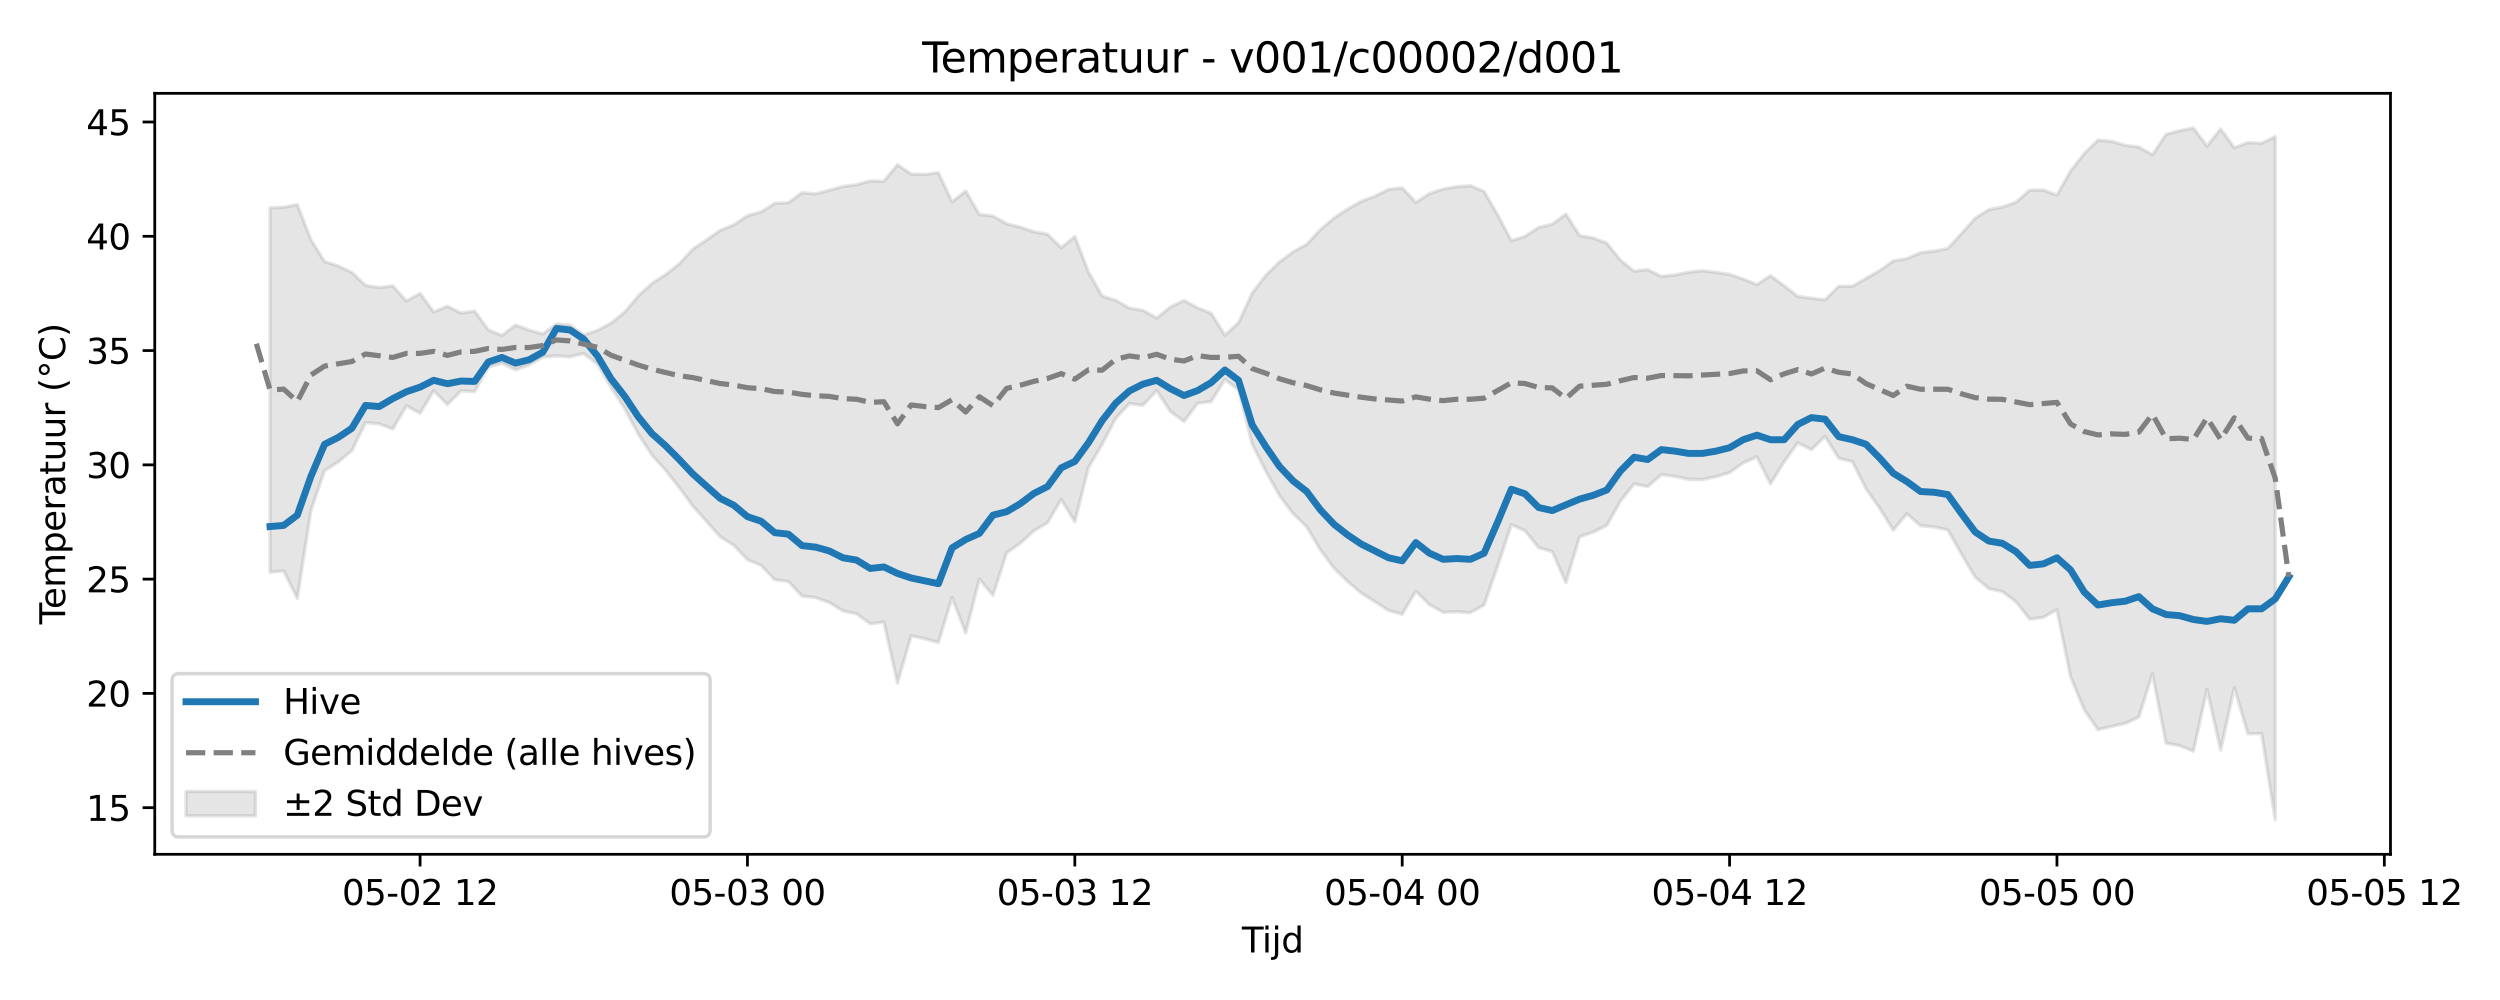 <?xml version="1.0" encoding="utf-8" standalone="no"?>
<!DOCTYPE svg PUBLIC "-//W3C//DTD SVG 1.1//EN"
  "http://www.w3.org/Graphics/SVG/1.1/DTD/svg11.dtd">
<svg xmlns:xlink="http://www.w3.org/1999/xlink" width="720pt" height="288pt" viewBox="0 0 720 288" xmlns="http://www.w3.org/2000/svg" version="1.1">
 <defs>
  <style type="text/css">*{stroke-linejoin: round; stroke-linecap: butt}</style>
 </defs>
 <g id="figure_1">
  <g id="patch_1">
   <path d="M 0 288 
L 720 288 
L 720 0 
L 0 0 
z
" style="fill: #ffffff"/>
  </g>
  <g id="axes_1">
   <g id="patch_2">
    <path d="M 44.57 246.04 
L 688.457 246.04 
L 688.457 26.88 
L 44.57 26.88 
z
" style="fill: #ffffff"/>
   </g>
   <g id="FillBetweenPolyCollection_1">
    <defs>
     <path id="m1cb39aeb47" d="M 77.766 -228.134 
L 77.766 -123.227 
L 81.695 -123.565 
L 85.623 -115.671 
L 89.552 -141.042 
L 93.48 -152.469 
L 97.409 -154.951 
L 101.337 -158.213 
L 105.266 -166.271 
L 109.194 -165.935 
L 113.123 -164.464 
L 117.051 -171.111 
L 120.98 -168.974 
L 124.909 -175.491 
L 128.837 -171.51 
L 132.766 -175.444 
L 136.694 -175.226 
L 140.623 -182.271 
L 144.551 -183.36 
L 148.48 -181.505 
L 152.408 -182.883 
L 156.337 -185.159 
L 160.265 -185.494 
L 164.194 -185.233 
L 168.122 -186.179 
L 172.051 -183.152 
L 175.98 -176.44 
L 179.908 -170.373 
L 183.837 -162.965 
L 187.765 -156.933 
L 191.694 -152.557 
L 195.622 -147.59 
L 199.551 -142.235 
L 203.479 -137.847 
L 207.408 -133.44 
L 211.336 -130.954 
L 215.265 -126.824 
L 219.193 -125.158 
L 223.122 -121.044 
L 227.05 -120.512 
L 230.979 -116.342 
L 234.908 -115.888 
L 238.836 -114.486 
L 242.765 -112.074 
L 246.693 -111.246 
L 250.622 -108.332 
L 254.55 -108.841 
L 258.479 -91.291 
L 262.407 -104.887 
L 266.336 -104.042 
L 270.264 -102.942 
L 274.193 -115.915 
L 278.121 -105.69 
L 282.05 -121.215 
L 285.979 -116.545 
L 289.907 -128.75 
L 293.836 -131.518 
L 297.764 -135.104 
L 301.693 -137.447 
L 305.621 -144.158 
L 309.55 -137.717 
L 313.478 -153.336 
L 317.407 -160.042 
L 321.335 -167.522 
L 325.264 -171.757 
L 329.192 -171.289 
L 333.121 -175.525 
L 337.049 -169.536 
L 340.978 -166.608 
L 344.907 -171.847 
L 348.835 -172.365 
L 352.764 -178.729 
L 356.692 -175.745 
L 360.621 -160.131 
L 364.549 -152.313 
L 368.478 -145.27 
L 372.406 -140.097 
L 376.335 -136.271 
L 380.263 -129.63 
L 384.192 -124.399 
L 388.12 -120.51 
L 392.049 -117.193 
L 395.978 -114.725 
L 399.906 -112.183 
L 403.835 -111.11 
L 407.763 -117.707 
L 411.692 -113.854 
L 415.62 -111.661 
L 419.549 -111.823 
L 423.477 -111.541 
L 427.406 -113.765 
L 431.334 -125.028 
L 435.263 -136.873 
L 439.191 -135.168 
L 443.12 -130.291 
L 447.049 -129.148 
L 450.977 -120.17 
L 454.906 -133.395 
L 458.834 -134.742 
L 462.763 -136.674 
L 466.691 -143.652 
L 470.62 -148.655 
L 474.548 -147.831 
L 478.477 -151.317 
L 482.405 -150.77 
L 486.334 -149.94 
L 490.262 -149.893 
L 494.191 -150.694 
L 498.119 -151.888 
L 502.048 -154.69 
L 505.977 -156.432 
L 509.905 -148.648 
L 513.834 -155.017 
L 517.762 -160.477 
L 521.691 -158.5 
L 525.619 -162.334 
L 529.548 -156.03 
L 533.476 -155.048 
L 537.405 -147.251 
L 541.333 -141.643 
L 545.262 -135.324 
L 549.19 -140.036 
L 553.119 -136.58 
L 557.048 -136.233 
L 560.976 -135.373 
L 564.905 -128.435 
L 568.833 -121.831 
L 572.762 -118.474 
L 576.69 -117.614 
L 580.619 -114.682 
L 584.547 -109.692 
L 588.476 -110.19 
L 592.404 -112.415 
L 596.333 -93.044 
L 600.261 -83.635 
L 604.19 -77.876 
L 608.118 -78.793 
L 612.047 -79.66 
L 615.976 -81.468 
L 619.904 -93.953 
L 623.833 -73.938 
L 627.761 -73.254 
L 631.69 -71.643 
L 635.618 -89.463 
L 639.547 -72 
L 643.475 -89.903 
L 647.404 -76.677 
L 651.332 -76.73 
L 655.261 -51.922 
L 655.261 -248.646 
L 655.261 -248.646 
L 651.332 -246.729 
L 647.404 -246.929 
L 643.475 -245.441 
L 639.547 -250.874 
L 635.618 -245.936 
L 631.69 -251.158 
L 627.761 -250.351 
L 623.833 -249.302 
L 619.904 -243.42 
L 615.976 -245.648 
L 612.047 -246.14 
L 608.118 -247.299 
L 604.19 -247.631 
L 600.261 -243.774 
L 596.333 -238.753 
L 592.404 -231.814 
L 588.476 -233.272 
L 584.547 -233.221 
L 580.619 -229.768 
L 576.69 -228.372 
L 572.762 -227.621 
L 568.833 -225.142 
L 564.905 -220.731 
L 560.976 -216.427 
L 557.048 -215.676 
L 553.119 -215.22 
L 549.19 -213.518 
L 545.262 -212.855 
L 541.333 -210.047 
L 537.405 -207.803 
L 533.476 -205.527 
L 529.548 -205.534 
L 525.619 -201.642 
L 521.691 -202.112 
L 517.762 -202.622 
L 513.834 -205.669 
L 509.905 -208.6 
L 505.977 -206.009 
L 502.048 -207.641 
L 498.119 -208.962 
L 494.191 -209.552 
L 490.262 -210.024 
L 486.334 -209.594 
L 482.405 -208.818 
L 478.477 -208.381 
L 474.548 -210.332 
L 470.62 -209.892 
L 466.691 -213.085 
L 462.763 -217.978 
L 458.834 -219.47 
L 454.906 -220.159 
L 450.977 -226.327 
L 447.049 -223.419 
L 443.12 -222.496 
L 439.191 -219.923 
L 435.263 -218.656 
L 431.334 -226.113 
L 427.406 -232.879 
L 423.477 -234.499 
L 419.549 -234.217 
L 415.62 -233.557 
L 411.692 -232.241 
L 407.763 -229.704 
L 403.835 -233.888 
L 399.906 -233.473 
L 395.978 -231.479 
L 392.049 -229.999 
L 388.12 -227.779 
L 384.192 -225.207 
L 380.263 -221.84 
L 376.335 -217.612 
L 372.406 -215.432 
L 368.478 -212.564 
L 364.549 -208.702 
L 360.621 -203.572 
L 356.692 -195.033 
L 352.764 -191.464 
L 348.835 -197.755 
L 344.907 -199.315 
L 340.978 -201.464 
L 337.049 -199.56 
L 333.121 -196.405 
L 329.192 -198.612 
L 325.264 -199.241 
L 321.335 -201.501 
L 317.407 -202.728 
L 313.478 -209.653 
L 309.55 -219.897 
L 305.621 -216.637 
L 301.693 -220.551 
L 297.764 -221.249 
L 293.836 -222.585 
L 289.907 -223.543 
L 285.979 -225.783 
L 282.05 -226.251 
L 278.121 -232.981 
L 274.193 -229.851 
L 270.264 -238.271 
L 266.336 -237.774 
L 262.407 -237.861 
L 258.479 -240.579 
L 254.55 -235.773 
L 250.622 -235.898 
L 246.693 -234.794 
L 242.765 -234.295 
L 238.836 -233.2 
L 234.908 -232.181 
L 230.979 -232.496 
L 227.05 -229.642 
L 223.122 -229.439 
L 219.193 -226.971 
L 215.265 -225.853 
L 211.336 -223.259 
L 207.408 -221.651 
L 203.479 -218.889 
L 199.551 -216.257 
L 195.622 -211.999 
L 191.694 -208.896 
L 187.765 -206.385 
L 183.837 -202.767 
L 179.908 -198.102 
L 175.98 -194.941 
L 172.051 -192.819 
L 168.122 -191.511 
L 164.194 -194.377 
L 160.265 -194.719 
L 156.337 -191.818 
L 152.408 -192.941 
L 148.48 -194.375 
L 144.551 -191.368 
L 140.623 -193.005 
L 136.694 -198.405 
L 132.766 -197.858 
L 128.837 -199.78 
L 124.909 -198.14 
L 120.98 -203.486 
L 117.051 -201.313 
L 113.123 -205.656 
L 109.194 -205.172 
L 105.266 -205.823 
L 101.337 -209.549 
L 97.409 -211.384 
L 93.48 -212.659 
L 89.552 -218.93 
L 85.623 -229.071 
L 81.695 -228.289 
L 77.766 -228.134 
z
" style="stroke: #808080; stroke-opacity: 0.2"/>
    </defs>
    <g clip-path="url(#p991ad3de0b)">
     <use xlink:href="#m1cb39aeb47" x="0" y="288" style="fill: #808080; fill-opacity: 0.2; stroke: #808080; stroke-opacity: 0.2"/>
    </g>
   </g>
   <g id="matplotlib.axis_1">
    <g id="xtick_1">
     <g id="line2d_1">
      <defs>
       <path id="m43e7832b24" d="M 0 0 
L 0 3.5 
" style="stroke: #000000; stroke-width: 0.8"/>
      </defs>
      <g>
       <use xlink:href="#m43e7832b24" x="120.98" y="246.04" style="stroke: #000000; stroke-width: 0.8"/>
      </g>
     </g>
     <g id="text_1">
      <!-- 05-02 12 -->
      <g transform="translate(98.5 260.638) scale(0.1 -0.1)">
       <defs>
        <path id="DejaVuSans-30" d="M 2034 4250 
Q 1547 4250 1301 3770 
Q 1056 3291 1056 2328 
Q 1056 1369 1301 889 
Q 1547 409 2034 409 
Q 2525 409 2770 889 
Q 3016 1369 3016 2328 
Q 3016 3291 2770 3770 
Q 2525 4250 2034 4250 
z
M 2034 4750 
Q 2819 4750 3233 4129 
Q 3647 3509 3647 2328 
Q 3647 1150 3233 529 
Q 2819 -91 2034 -91 
Q 1250 -91 836 529 
Q 422 1150 422 2328 
Q 422 3509 836 4129 
Q 1250 4750 2034 4750 
z
" transform="scale(0.016)"/>
        <path id="DejaVuSans-35" d="M 691 4666 
L 3169 4666 
L 3169 4134 
L 1269 4134 
L 1269 2991 
Q 1406 3038 1543 3061 
Q 1681 3084 1819 3084 
Q 2600 3084 3056 2656 
Q 3513 2228 3513 1497 
Q 3513 744 3044 326 
Q 2575 -91 1722 -91 
Q 1428 -91 1123 -41 
Q 819 9 494 109 
L 494 744 
Q 775 591 1075 516 
Q 1375 441 1709 441 
Q 2250 441 2565 725 
Q 2881 1009 2881 1497 
Q 2881 1984 2565 2268 
Q 2250 2553 1709 2553 
Q 1456 2553 1204 2497 
Q 953 2441 691 2322 
L 691 4666 
z
" transform="scale(0.016)"/>
        <path id="DejaVuSans-2d" d="M 313 2009 
L 1997 2009 
L 1997 1497 
L 313 1497 
L 313 2009 
z
" transform="scale(0.016)"/>
        <path id="DejaVuSans-32" d="M 1228 531 
L 3431 531 
L 3431 0 
L 469 0 
L 469 531 
Q 828 903 1448 1529 
Q 2069 2156 2228 2338 
Q 2531 2678 2651 2914 
Q 2772 3150 2772 3378 
Q 2772 3750 2511 3984 
Q 2250 4219 1831 4219 
Q 1534 4219 1204 4116 
Q 875 4013 500 3803 
L 500 4441 
Q 881 4594 1212 4672 
Q 1544 4750 1819 4750 
Q 2544 4750 2975 4387 
Q 3406 4025 3406 3419 
Q 3406 3131 3298 2873 
Q 3191 2616 2906 2266 
Q 2828 2175 2409 1742 
Q 1991 1309 1228 531 
z
" transform="scale(0.016)"/>
        <path id="DejaVuSans-20" transform="scale(0.016)"/>
        <path id="DejaVuSans-31" d="M 794 531 
L 1825 531 
L 1825 4091 
L 703 3866 
L 703 4441 
L 1819 4666 
L 2450 4666 
L 2450 531 
L 3481 531 
L 3481 0 
L 794 0 
L 794 531 
z
" transform="scale(0.016)"/>
       </defs>
       <use xlink:href="#DejaVuSans-30"/>
       <use xlink:href="#DejaVuSans-35" transform="translate(63.623 0)"/>
       <use xlink:href="#DejaVuSans-2d" transform="translate(127.246 0)"/>
       <use xlink:href="#DejaVuSans-30" transform="translate(163.33 0)"/>
       <use xlink:href="#DejaVuSans-32" transform="translate(226.953 0)"/>
       <use xlink:href="#DejaVuSans-20" transform="translate(290.576 0)"/>
       <use xlink:href="#DejaVuSans-31" transform="translate(322.363 0)"/>
       <use xlink:href="#DejaVuSans-32" transform="translate(385.986 0)"/>
      </g>
     </g>
    </g>
    <g id="xtick_2">
     <g id="line2d_2">
      <g>
       <use xlink:href="#m43e7832b24" x="215.265" y="246.04" style="stroke: #000000; stroke-width: 0.8"/>
      </g>
     </g>
     <g id="text_2">
      <!-- 05-03 00 -->
      <g transform="translate(192.784 260.638) scale(0.1 -0.1)">
       <defs>
        <path id="DejaVuSans-33" d="M 2597 2516 
Q 3050 2419 3304 2112 
Q 3559 1806 3559 1356 
Q 3559 666 3084 287 
Q 2609 -91 1734 -91 
Q 1441 -91 1130 -33 
Q 819 25 488 141 
L 488 750 
Q 750 597 1062 519 
Q 1375 441 1716 441 
Q 2309 441 2620 675 
Q 2931 909 2931 1356 
Q 2931 1769 2642 2001 
Q 2353 2234 1838 2234 
L 1294 2234 
L 1294 2753 
L 1863 2753 
Q 2328 2753 2575 2939 
Q 2822 3125 2822 3475 
Q 2822 3834 2567 4026 
Q 2313 4219 1838 4219 
Q 1578 4219 1281 4162 
Q 984 4106 628 3988 
L 628 4550 
Q 988 4650 1302 4700 
Q 1616 4750 1894 4750 
Q 2613 4750 3031 4423 
Q 3450 4097 3450 3541 
Q 3450 3153 3228 2886 
Q 3006 2619 2597 2516 
z
" transform="scale(0.016)"/>
       </defs>
       <use xlink:href="#DejaVuSans-30"/>
       <use xlink:href="#DejaVuSans-35" transform="translate(63.623 0)"/>
       <use xlink:href="#DejaVuSans-2d" transform="translate(127.246 0)"/>
       <use xlink:href="#DejaVuSans-30" transform="translate(163.33 0)"/>
       <use xlink:href="#DejaVuSans-33" transform="translate(226.953 0)"/>
       <use xlink:href="#DejaVuSans-20" transform="translate(290.576 0)"/>
       <use xlink:href="#DejaVuSans-30" transform="translate(322.363 0)"/>
       <use xlink:href="#DejaVuSans-30" transform="translate(385.986 0)"/>
      </g>
     </g>
    </g>
    <g id="xtick_3">
     <g id="line2d_3">
      <g>
       <use xlink:href="#m43e7832b24" x="309.55" y="246.04" style="stroke: #000000; stroke-width: 0.8"/>
      </g>
     </g>
     <g id="text_3">
      <!-- 05-03 12 -->
      <g transform="translate(287.069 260.638) scale(0.1 -0.1)">
       <use xlink:href="#DejaVuSans-30"/>
       <use xlink:href="#DejaVuSans-35" transform="translate(63.623 0)"/>
       <use xlink:href="#DejaVuSans-2d" transform="translate(127.246 0)"/>
       <use xlink:href="#DejaVuSans-30" transform="translate(163.33 0)"/>
       <use xlink:href="#DejaVuSans-33" transform="translate(226.953 0)"/>
       <use xlink:href="#DejaVuSans-20" transform="translate(290.576 0)"/>
       <use xlink:href="#DejaVuSans-31" transform="translate(322.363 0)"/>
       <use xlink:href="#DejaVuSans-32" transform="translate(385.986 0)"/>
      </g>
     </g>
    </g>
    <g id="xtick_4">
     <g id="line2d_4">
      <g>
       <use xlink:href="#m43e7832b24" x="403.835" y="246.04" style="stroke: #000000; stroke-width: 0.8"/>
      </g>
     </g>
     <g id="text_4">
      <!-- 05-04 00 -->
      <g transform="translate(381.354 260.638) scale(0.1 -0.1)">
       <defs>
        <path id="DejaVuSans-34" d="M 2419 4116 
L 825 1625 
L 2419 1625 
L 2419 4116 
z
M 2253 4666 
L 3047 4666 
L 3047 1625 
L 3713 1625 
L 3713 1100 
L 3047 1100 
L 3047 0 
L 2419 0 
L 2419 1100 
L 313 1100 
L 313 1709 
L 2253 4666 
z
" transform="scale(0.016)"/>
       </defs>
       <use xlink:href="#DejaVuSans-30"/>
       <use xlink:href="#DejaVuSans-35" transform="translate(63.623 0)"/>
       <use xlink:href="#DejaVuSans-2d" transform="translate(127.246 0)"/>
       <use xlink:href="#DejaVuSans-30" transform="translate(163.33 0)"/>
       <use xlink:href="#DejaVuSans-34" transform="translate(226.953 0)"/>
       <use xlink:href="#DejaVuSans-20" transform="translate(290.576 0)"/>
       <use xlink:href="#DejaVuSans-30" transform="translate(322.363 0)"/>
       <use xlink:href="#DejaVuSans-30" transform="translate(385.986 0)"/>
      </g>
     </g>
    </g>
    <g id="xtick_5">
     <g id="line2d_5">
      <g>
       <use xlink:href="#m43e7832b24" x="498.119" y="246.04" style="stroke: #000000; stroke-width: 0.8"/>
      </g>
     </g>
     <g id="text_5">
      <!-- 05-04 12 -->
      <g transform="translate(475.639 260.638) scale(0.1 -0.1)">
       <use xlink:href="#DejaVuSans-30"/>
       <use xlink:href="#DejaVuSans-35" transform="translate(63.623 0)"/>
       <use xlink:href="#DejaVuSans-2d" transform="translate(127.246 0)"/>
       <use xlink:href="#DejaVuSans-30" transform="translate(163.33 0)"/>
       <use xlink:href="#DejaVuSans-34" transform="translate(226.953 0)"/>
       <use xlink:href="#DejaVuSans-20" transform="translate(290.576 0)"/>
       <use xlink:href="#DejaVuSans-31" transform="translate(322.363 0)"/>
       <use xlink:href="#DejaVuSans-32" transform="translate(385.986 0)"/>
      </g>
     </g>
    </g>
    <g id="xtick_6">
     <g id="line2d_6">
      <g>
       <use xlink:href="#m43e7832b24" x="592.404" y="246.04" style="stroke: #000000; stroke-width: 0.8"/>
      </g>
     </g>
     <g id="text_6">
      <!-- 05-05 00 -->
      <g transform="translate(569.924 260.638) scale(0.1 -0.1)">
       <use xlink:href="#DejaVuSans-30"/>
       <use xlink:href="#DejaVuSans-35" transform="translate(63.623 0)"/>
       <use xlink:href="#DejaVuSans-2d" transform="translate(127.246 0)"/>
       <use xlink:href="#DejaVuSans-30" transform="translate(163.33 0)"/>
       <use xlink:href="#DejaVuSans-35" transform="translate(226.953 0)"/>
       <use xlink:href="#DejaVuSans-20" transform="translate(290.576 0)"/>
       <use xlink:href="#DejaVuSans-30" transform="translate(322.363 0)"/>
       <use xlink:href="#DejaVuSans-30" transform="translate(385.986 0)"/>
      </g>
     </g>
    </g>
    <g id="xtick_7">
     <g id="line2d_7">
      <g>
       <use xlink:href="#m43e7832b24" x="686.689" y="246.04" style="stroke: #000000; stroke-width: 0.8"/>
      </g>
     </g>
     <g id="text_7">
      <!-- 05-05 12 -->
      <g transform="translate(664.209 260.638) scale(0.1 -0.1)">
       <use xlink:href="#DejaVuSans-30"/>
       <use xlink:href="#DejaVuSans-35" transform="translate(63.623 0)"/>
       <use xlink:href="#DejaVuSans-2d" transform="translate(127.246 0)"/>
       <use xlink:href="#DejaVuSans-30" transform="translate(163.33 0)"/>
       <use xlink:href="#DejaVuSans-35" transform="translate(226.953 0)"/>
       <use xlink:href="#DejaVuSans-20" transform="translate(290.576 0)"/>
       <use xlink:href="#DejaVuSans-31" transform="translate(322.363 0)"/>
       <use xlink:href="#DejaVuSans-32" transform="translate(385.986 0)"/>
      </g>
     </g>
    </g>
    <g id="text_8">
     <!-- Tijd -->
     <g transform="translate(357.664 274.317) scale(0.1 -0.1)">
      <defs>
       <path id="DejaVuSans-54" d="M -19 4666 
L 3928 4666 
L 3928 4134 
L 2272 4134 
L 2272 0 
L 1638 0 
L 1638 4134 
L -19 4134 
L -19 4666 
z
" transform="scale(0.016)"/>
       <path id="DejaVuSans-69" d="M 603 3500 
L 1178 3500 
L 1178 0 
L 603 0 
L 603 3500 
z
M 603 4863 
L 1178 4863 
L 1178 4134 
L 603 4134 
L 603 4863 
z
" transform="scale(0.016)"/>
       <path id="DejaVuSans-6a" d="M 603 3500 
L 1178 3500 
L 1178 -63 
Q 1178 -731 923 -1031 
Q 669 -1331 103 -1331 
L -116 -1331 
L -116 -844 
L 38 -844 
Q 366 -844 484 -692 
Q 603 -541 603 -63 
L 603 3500 
z
M 603 4863 
L 1178 4863 
L 1178 4134 
L 603 4134 
L 603 4863 
z
" transform="scale(0.016)"/>
       <path id="DejaVuSans-64" d="M 2906 2969 
L 2906 4863 
L 3481 4863 
L 3481 0 
L 2906 0 
L 2906 525 
Q 2725 213 2448 61 
Q 2172 -91 1784 -91 
Q 1150 -91 751 415 
Q 353 922 353 1747 
Q 353 2572 751 3078 
Q 1150 3584 1784 3584 
Q 2172 3584 2448 3432 
Q 2725 3281 2906 2969 
z
M 947 1747 
Q 947 1113 1208 752 
Q 1469 391 1925 391 
Q 2381 391 2643 752 
Q 2906 1113 2906 1747 
Q 2906 2381 2643 2742 
Q 2381 3103 1925 3103 
Q 1469 3103 1208 2742 
Q 947 2381 947 1747 
z
" transform="scale(0.016)"/>
      </defs>
      <use xlink:href="#DejaVuSans-54"/>
      <use xlink:href="#DejaVuSans-69" transform="translate(57.959 0)"/>
      <use xlink:href="#DejaVuSans-6a" transform="translate(85.742 0)"/>
      <use xlink:href="#DejaVuSans-64" transform="translate(113.525 0)"/>
     </g>
    </g>
   </g>
   <g id="matplotlib.axis_2">
    <g id="ytick_1">
     <g id="line2d_8">
      <defs>
       <path id="mf1040ba822" d="M 0 0 
L -3.5 0 
" style="stroke: #000000; stroke-width: 0.8"/>
      </defs>
      <g>
       <use xlink:href="#mf1040ba822" x="44.57" y="232.61" style="stroke: #000000; stroke-width: 0.8"/>
      </g>
     </g>
     <g id="text_9">
      <!-- 15 -->
      <g transform="translate(24.845 236.409) scale(0.1 -0.1)">
       <use xlink:href="#DejaVuSans-31"/>
       <use xlink:href="#DejaVuSans-35" transform="translate(63.623 0)"/>
      </g>
     </g>
    </g>
    <g id="ytick_2">
     <g id="line2d_9">
      <g>
       <use xlink:href="#mf1040ba822" x="44.57" y="199.699" style="stroke: #000000; stroke-width: 0.8"/>
      </g>
     </g>
     <g id="text_10">
      <!-- 20 -->
      <g transform="translate(24.845 203.498) scale(0.1 -0.1)">
       <use xlink:href="#DejaVuSans-32"/>
       <use xlink:href="#DejaVuSans-30" transform="translate(63.623 0)"/>
      </g>
     </g>
    </g>
    <g id="ytick_3">
     <g id="line2d_10">
      <g>
       <use xlink:href="#mf1040ba822" x="44.57" y="166.788" style="stroke: #000000; stroke-width: 0.8"/>
      </g>
     </g>
     <g id="text_11">
      <!-- 25 -->
      <g transform="translate(24.845 170.587) scale(0.1 -0.1)">
       <use xlink:href="#DejaVuSans-32"/>
       <use xlink:href="#DejaVuSans-35" transform="translate(63.623 0)"/>
      </g>
     </g>
    </g>
    <g id="ytick_4">
     <g id="line2d_11">
      <g>
       <use xlink:href="#mf1040ba822" x="44.57" y="133.877" style="stroke: #000000; stroke-width: 0.8"/>
      </g>
     </g>
     <g id="text_12">
      <!-- 30 -->
      <g transform="translate(24.845 137.676) scale(0.1 -0.1)">
       <use xlink:href="#DejaVuSans-33"/>
       <use xlink:href="#DejaVuSans-30" transform="translate(63.623 0)"/>
      </g>
     </g>
    </g>
    <g id="ytick_5">
     <g id="line2d_12">
      <g>
       <use xlink:href="#mf1040ba822" x="44.57" y="100.965" style="stroke: #000000; stroke-width: 0.8"/>
      </g>
     </g>
     <g id="text_13">
      <!-- 35 -->
      <g transform="translate(24.845 104.765) scale(0.1 -0.1)">
       <use xlink:href="#DejaVuSans-33"/>
       <use xlink:href="#DejaVuSans-35" transform="translate(63.623 0)"/>
      </g>
     </g>
    </g>
    <g id="ytick_6">
     <g id="line2d_13">
      <g>
       <use xlink:href="#mf1040ba822" x="44.57" y="68.054" style="stroke: #000000; stroke-width: 0.8"/>
      </g>
     </g>
     <g id="text_14">
      <!-- 40 -->
      <g transform="translate(24.845 71.853) scale(0.1 -0.1)">
       <use xlink:href="#DejaVuSans-34"/>
       <use xlink:href="#DejaVuSans-30" transform="translate(63.623 0)"/>
      </g>
     </g>
    </g>
    <g id="ytick_7">
     <g id="line2d_14">
      <g>
       <use xlink:href="#mf1040ba822" x="44.57" y="35.143" style="stroke: #000000; stroke-width: 0.8"/>
      </g>
     </g>
     <g id="text_15">
      <!-- 45 -->
      <g transform="translate(24.845 38.942) scale(0.1 -0.1)">
       <use xlink:href="#DejaVuSans-34"/>
       <use xlink:href="#DejaVuSans-35" transform="translate(63.623 0)"/>
      </g>
     </g>
    </g>
    <g id="text_16">
     <!-- Temperatuur (°C) -->
     <g transform="translate(18.765 179.816) rotate(-90) scale(0.1 -0.1)">
      <defs>
       <path id="DejaVuSans-65" d="M 3597 1894 
L 3597 1613 
L 953 1613 
Q 991 1019 1311 708 
Q 1631 397 2203 397 
Q 2534 397 2845 478 
Q 3156 559 3463 722 
L 3463 178 
Q 3153 47 2828 -22 
Q 2503 -91 2169 -91 
Q 1331 -91 842 396 
Q 353 884 353 1716 
Q 353 2575 817 3079 
Q 1281 3584 2069 3584 
Q 2775 3584 3186 3129 
Q 3597 2675 3597 1894 
z
M 3022 2063 
Q 3016 2534 2758 2815 
Q 2500 3097 2075 3097 
Q 1594 3097 1305 2825 
Q 1016 2553 972 2059 
L 3022 2063 
z
" transform="scale(0.016)"/>
       <path id="DejaVuSans-6d" d="M 3328 2828 
Q 3544 3216 3844 3400 
Q 4144 3584 4550 3584 
Q 5097 3584 5394 3201 
Q 5691 2819 5691 2113 
L 5691 0 
L 5113 0 
L 5113 2094 
Q 5113 2597 4934 2840 
Q 4756 3084 4391 3084 
Q 3944 3084 3684 2787 
Q 3425 2491 3425 1978 
L 3425 0 
L 2847 0 
L 2847 2094 
Q 2847 2600 2669 2842 
Q 2491 3084 2119 3084 
Q 1678 3084 1418 2786 
Q 1159 2488 1159 1978 
L 1159 0 
L 581 0 
L 581 3500 
L 1159 3500 
L 1159 2956 
Q 1356 3278 1631 3431 
Q 1906 3584 2284 3584 
Q 2666 3584 2933 3390 
Q 3200 3197 3328 2828 
z
" transform="scale(0.016)"/>
       <path id="DejaVuSans-70" d="M 1159 525 
L 1159 -1331 
L 581 -1331 
L 581 3500 
L 1159 3500 
L 1159 2969 
Q 1341 3281 1617 3432 
Q 1894 3584 2278 3584 
Q 2916 3584 3314 3078 
Q 3713 2572 3713 1747 
Q 3713 922 3314 415 
Q 2916 -91 2278 -91 
Q 1894 -91 1617 61 
Q 1341 213 1159 525 
z
M 3116 1747 
Q 3116 2381 2855 2742 
Q 2594 3103 2138 3103 
Q 1681 3103 1420 2742 
Q 1159 2381 1159 1747 
Q 1159 1113 1420 752 
Q 1681 391 2138 391 
Q 2594 391 2855 752 
Q 3116 1113 3116 1747 
z
" transform="scale(0.016)"/>
       <path id="DejaVuSans-72" d="M 2631 2963 
Q 2534 3019 2420 3045 
Q 2306 3072 2169 3072 
Q 1681 3072 1420 2755 
Q 1159 2438 1159 1844 
L 1159 0 
L 581 0 
L 581 3500 
L 1159 3500 
L 1159 2956 
Q 1341 3275 1631 3429 
Q 1922 3584 2338 3584 
Q 2397 3584 2469 3576 
Q 2541 3569 2628 3553 
L 2631 2963 
z
" transform="scale(0.016)"/>
       <path id="DejaVuSans-61" d="M 2194 1759 
Q 1497 1759 1228 1600 
Q 959 1441 959 1056 
Q 959 750 1161 570 
Q 1363 391 1709 391 
Q 2188 391 2477 730 
Q 2766 1069 2766 1631 
L 2766 1759 
L 2194 1759 
z
M 3341 1997 
L 3341 0 
L 2766 0 
L 2766 531 
Q 2569 213 2275 61 
Q 1981 -91 1556 -91 
Q 1019 -91 701 211 
Q 384 513 384 1019 
Q 384 1609 779 1909 
Q 1175 2209 1959 2209 
L 2766 2209 
L 2766 2266 
Q 2766 2663 2505 2880 
Q 2244 3097 1772 3097 
Q 1472 3097 1187 3025 
Q 903 2953 641 2809 
L 641 3341 
Q 956 3463 1253 3523 
Q 1550 3584 1831 3584 
Q 2591 3584 2966 3190 
Q 3341 2797 3341 1997 
z
" transform="scale(0.016)"/>
       <path id="DejaVuSans-74" d="M 1172 4494 
L 1172 3500 
L 2356 3500 
L 2356 3053 
L 1172 3053 
L 1172 1153 
Q 1172 725 1289 603 
Q 1406 481 1766 481 
L 2356 481 
L 2356 0 
L 1766 0 
Q 1100 0 847 248 
Q 594 497 594 1153 
L 594 3053 
L 172 3053 
L 172 3500 
L 594 3500 
L 594 4494 
L 1172 4494 
z
" transform="scale(0.016)"/>
       <path id="DejaVuSans-75" d="M 544 1381 
L 544 3500 
L 1119 3500 
L 1119 1403 
Q 1119 906 1312 657 
Q 1506 409 1894 409 
Q 2359 409 2629 706 
Q 2900 1003 2900 1516 
L 2900 3500 
L 3475 3500 
L 3475 0 
L 2900 0 
L 2900 538 
Q 2691 219 2414 64 
Q 2138 -91 1772 -91 
Q 1169 -91 856 284 
Q 544 659 544 1381 
z
M 1991 3584 
L 1991 3584 
z
" transform="scale(0.016)"/>
       <path id="DejaVuSans-28" d="M 1984 4856 
Q 1566 4138 1362 3434 
Q 1159 2731 1159 2009 
Q 1159 1288 1364 580 
Q 1569 -128 1984 -844 
L 1484 -844 
Q 1016 -109 783 600 
Q 550 1309 550 2009 
Q 550 2706 781 3412 
Q 1013 4119 1484 4856 
L 1984 4856 
z
" transform="scale(0.016)"/>
       <path id="DejaVuSans-b0" d="M 1600 4347 
Q 1350 4347 1178 4173 
Q 1006 4000 1006 3750 
Q 1006 3503 1178 3333 
Q 1350 3163 1600 3163 
Q 1850 3163 2022 3333 
Q 2194 3503 2194 3750 
Q 2194 3997 2020 4172 
Q 1847 4347 1600 4347 
z
M 1600 4750 
Q 1800 4750 1984 4673 
Q 2169 4597 2303 4453 
Q 2447 4313 2519 4134 
Q 2591 3956 2591 3750 
Q 2591 3338 2302 3052 
Q 2013 2766 1594 2766 
Q 1172 2766 890 3047 
Q 609 3328 609 3750 
Q 609 4169 896 4459 
Q 1184 4750 1600 4750 
z
" transform="scale(0.016)"/>
       <path id="DejaVuSans-43" d="M 4122 4306 
L 4122 3641 
Q 3803 3938 3442 4084 
Q 3081 4231 2675 4231 
Q 1875 4231 1450 3742 
Q 1025 3253 1025 2328 
Q 1025 1406 1450 917 
Q 1875 428 2675 428 
Q 3081 428 3442 575 
Q 3803 722 4122 1019 
L 4122 359 
Q 3791 134 3420 21 
Q 3050 -91 2638 -91 
Q 1578 -91 968 557 
Q 359 1206 359 2328 
Q 359 3453 968 4101 
Q 1578 4750 2638 4750 
Q 3056 4750 3426 4639 
Q 3797 4528 4122 4306 
z
" transform="scale(0.016)"/>
       <path id="DejaVuSans-29" d="M 513 4856 
L 1013 4856 
Q 1481 4119 1714 3412 
Q 1947 2706 1947 2009 
Q 1947 1309 1714 600 
Q 1481 -109 1013 -844 
L 513 -844 
Q 928 -128 1133 580 
Q 1338 1288 1338 2009 
Q 1338 2731 1133 3434 
Q 928 4138 513 4856 
z
" transform="scale(0.016)"/>
      </defs>
      <use xlink:href="#DejaVuSans-54"/>
      <use xlink:href="#DejaVuSans-65" transform="translate(44.084 0)"/>
      <use xlink:href="#DejaVuSans-6d" transform="translate(105.607 0)"/>
      <use xlink:href="#DejaVuSans-70" transform="translate(203.02 0)"/>
      <use xlink:href="#DejaVuSans-65" transform="translate(266.496 0)"/>
      <use xlink:href="#DejaVuSans-72" transform="translate(328.02 0)"/>
      <use xlink:href="#DejaVuSans-61" transform="translate(369.133 0)"/>
      <use xlink:href="#DejaVuSans-74" transform="translate(430.412 0)"/>
      <use xlink:href="#DejaVuSans-75" transform="translate(469.621 0)"/>
      <use xlink:href="#DejaVuSans-75" transform="translate(533 0)"/>
      <use xlink:href="#DejaVuSans-72" transform="translate(596.379 0)"/>
      <use xlink:href="#DejaVuSans-20" transform="translate(637.492 0)"/>
      <use xlink:href="#DejaVuSans-28" transform="translate(669.279 0)"/>
      <use xlink:href="#DejaVuSans-b0" transform="translate(708.293 0)"/>
      <use xlink:href="#DejaVuSans-43" transform="translate(758.293 0)"/>
      <use xlink:href="#DejaVuSans-29" transform="translate(828.117 0)"/>
     </g>
    </g>
   </g>
   <g id="line2d_15">
    <path d="M 77.766 151.649 
L 81.695 151.319 
L 85.623 148.357 
L 89.552 137.168 
L 93.48 127.953 
L 97.409 125.978 
L 101.337 123.345 
L 105.266 116.763 
L 109.194 117.092 
L 113.123 114.788 
L 117.051 112.813 
L 120.98 111.497 
L 124.909 109.522 
L 128.837 110.51 
L 132.766 109.742 
L 136.694 109.851 
L 140.623 104.256 
L 144.551 102.94 
L 148.48 104.586 
L 152.408 103.598 
L 156.337 101.404 
L 160.265 94.602 
L 164.194 95.041 
L 168.122 97.674 
L 172.051 102.501 
L 175.98 109.083 
L 179.908 114.13 
L 183.837 120.054 
L 187.765 124.881 
L 191.694 128.391 
L 195.622 132.341 
L 199.551 136.509 
L 207.408 143.53 
L 211.336 145.505 
L 215.265 148.796 
L 219.193 150.113 
L 223.122 153.404 
L 227.05 153.843 
L 230.979 157.134 
L 234.908 157.573 
L 238.836 158.67 
L 242.765 160.644 
L 246.693 161.303 
L 250.622 163.716 
L 254.55 163.277 
L 258.479 165.142 
L 262.407 166.459 
L 270.264 168.104 
L 274.193 157.792 
L 278.121 155.379 
L 282.05 153.623 
L 285.979 148.357 
L 289.907 147.37 
L 293.836 145.066 
L 297.764 142.104 
L 301.693 140.13 
L 305.621 134.754 
L 309.55 132.889 
L 313.478 127.514 
L 317.407 121.151 
L 321.335 116.104 
L 325.264 112.594 
L 329.192 110.619 
L 333.121 109.522 
L 337.049 111.936 
L 340.978 113.91 
L 344.907 112.484 
L 348.835 110.18 
L 352.764 106.56 
L 356.692 109.522 
L 360.621 122.358 
L 364.549 128.611 
L 368.478 134.315 
L 372.406 138.484 
L 376.335 141.556 
L 380.263 146.822 
L 384.192 150.99 
L 388.12 154.062 
L 392.049 156.695 
L 399.906 160.644 
L 403.835 161.522 
L 407.763 156.256 
L 411.692 159.328 
L 415.62 161.083 
L 419.549 160.864 
L 423.477 161.083 
L 427.406 159.328 
L 431.334 150.332 
L 435.263 140.898 
L 439.191 142.214 
L 443.12 146.163 
L 447.049 147.041 
L 454.906 143.75 
L 458.834 142.653 
L 462.763 141.117 
L 466.691 135.632 
L 470.62 131.682 
L 474.548 132.341 
L 478.477 129.488 
L 482.405 129.927 
L 486.334 130.585 
L 490.262 130.585 
L 494.191 129.927 
L 498.119 128.94 
L 502.048 126.636 
L 505.977 125.32 
L 509.905 126.636 
L 513.834 126.636 
L 517.762 122.248 
L 521.691 120.273 
L 525.619 120.712 
L 529.548 125.758 
L 533.476 126.636 
L 537.405 127.953 
L 541.333 131.902 
L 545.262 136.29 
L 549.19 138.704 
L 553.119 141.556 
L 557.048 141.775 
L 560.976 142.433 
L 564.905 147.919 
L 568.833 153.184 
L 572.762 155.817 
L 576.69 156.476 
L 580.619 158.889 
L 584.547 162.838 
L 588.476 162.4 
L 592.404 160.644 
L 596.333 164.155 
L 600.261 170.518 
L 604.19 174.248 
L 608.118 173.589 
L 612.047 173.151 
L 615.976 171.834 
L 619.904 175.345 
L 623.833 176.99 
L 627.761 177.319 
L 631.69 178.416 
L 635.618 178.965 
L 639.547 178.197 
L 643.475 178.636 
L 647.404 175.345 
L 651.332 175.345 
L 655.261 172.492 
L 659.189 166.13 
L 659.189 166.13 
" clip-path="url(#p991ad3de0b)" style="fill: none; stroke: #1f77b4; stroke-width: 2; stroke-linecap: square"/>
   </g>
   <g id="line2d_16">
    <path d="M 73.838 98.991 
L 77.766 112.32 
L 81.695 112.073 
L 85.623 115.629 
L 89.552 108.014 
L 93.48 105.436 
L 101.337 104.119 
L 105.266 101.953 
L 113.123 102.94 
L 117.051 101.788 
L 120.98 101.77 
L 124.909 101.185 
L 128.837 102.355 
L 132.766 101.349 
L 136.694 101.185 
L 140.623 100.362 
L 144.551 100.636 
L 148.48 100.06 
L 152.408 100.088 
L 156.337 99.512 
L 160.265 97.894 
L 164.194 98.195 
L 172.051 100.015 
L 175.98 102.309 
L 183.837 105.134 
L 187.765 106.341 
L 195.622 108.206 
L 199.551 108.754 
L 207.408 110.455 
L 211.336 110.894 
L 215.265 111.661 
L 219.193 111.936 
L 223.122 112.758 
L 227.05 112.923 
L 230.979 113.581 
L 234.908 113.965 
L 238.836 114.157 
L 242.765 114.815 
L 246.693 114.98 
L 250.622 115.885 
L 254.55 115.693 
L 258.479 122.065 
L 262.407 116.626 
L 266.336 117.092 
L 270.264 117.393 
L 274.193 115.117 
L 278.121 118.664 
L 282.05 114.267 
L 285.979 116.836 
L 289.907 111.853 
L 293.836 110.948 
L 297.764 109.824 
L 301.693 109.001 
L 305.621 107.602 
L 309.55 109.193 
L 313.478 106.505 
L 317.407 106.615 
L 321.335 103.488 
L 325.264 102.501 
L 329.192 103.05 
L 333.121 102.035 
L 337.049 103.452 
L 340.978 103.964 
L 344.907 102.419 
L 348.835 102.94 
L 352.764 102.903 
L 356.692 102.611 
L 360.621 106.149 
L 364.549 107.493 
L 368.478 109.083 
L 372.406 110.235 
L 376.335 111.058 
L 380.263 112.265 
L 384.192 113.197 
L 392.049 114.404 
L 395.978 114.898 
L 403.835 115.501 
L 407.763 114.294 
L 411.692 114.953 
L 415.62 115.391 
L 419.549 114.98 
L 423.477 114.98 
L 427.406 114.678 
L 435.263 110.235 
L 439.191 110.455 
L 443.12 111.607 
L 447.049 111.716 
L 450.977 114.751 
L 454.906 111.223 
L 462.763 110.674 
L 466.691 109.632 
L 470.62 108.727 
L 474.548 108.919 
L 478.477 108.151 
L 486.334 108.233 
L 498.119 107.575 
L 502.048 106.834 
L 505.977 106.78 
L 509.905 109.376 
L 513.834 107.657 
L 517.762 106.45 
L 521.691 107.694 
L 525.619 106.012 
L 529.548 107.218 
L 533.476 107.712 
L 537.405 110.473 
L 545.262 113.91 
L 549.19 111.223 
L 553.119 112.1 
L 560.976 112.1 
L 564.905 113.417 
L 568.833 114.514 
L 572.762 114.953 
L 576.69 115.007 
L 584.547 116.543 
L 592.404 115.885 
L 596.333 122.102 
L 600.261 124.296 
L 604.19 125.246 
L 608.118 124.954 
L 612.047 125.1 
L 615.976 124.442 
L 619.904 119.313 
L 623.833 126.38 
L 627.761 126.197 
L 631.69 126.599 
L 635.618 120.301 
L 639.547 126.563 
L 643.475 120.328 
L 647.404 126.197 
L 651.332 126.27 
L 655.261 137.716 
L 659.189 166.13 
L 659.189 166.13 
" clip-path="url(#p991ad3de0b)" style="fill: none; stroke-dasharray: 5.55,2.4; stroke-dashoffset: 0; stroke: #808080; stroke-width: 1.5"/>
   </g>
   <g id="patch_3">
    <path d="M 44.57 246.04 
L 44.57 26.88 
" style="fill: none; stroke: #000000; stroke-width: 0.8; stroke-linejoin: miter; stroke-linecap: square"/>
   </g>
   <g id="patch_4">
    <path d="M 688.457 246.04 
L 688.457 26.88 
" style="fill: none; stroke: #000000; stroke-width: 0.8; stroke-linejoin: miter; stroke-linecap: square"/>
   </g>
   <g id="patch_5">
    <path d="M 44.57 246.04 
L 688.457 246.04 
" style="fill: none; stroke: #000000; stroke-width: 0.8; stroke-linejoin: miter; stroke-linecap: square"/>
   </g>
   <g id="patch_6">
    <path d="M 44.57 26.88 
L 688.457 26.88 
" style="fill: none; stroke: #000000; stroke-width: 0.8; stroke-linejoin: miter; stroke-linecap: square"/>
   </g>
   <g id="text_17">
    <!-- Temperatuur - v001/c00002/d001 -->
    <g transform="translate(265.592 20.88) scale(0.12 -0.12)">
     <defs>
      <path id="DejaVuSans-76" d="M 191 3500 
L 800 3500 
L 1894 563 
L 2988 3500 
L 3597 3500 
L 2284 0 
L 1503 0 
L 191 3500 
z
" transform="scale(0.016)"/>
      <path id="DejaVuSans-2f" d="M 1625 4666 
L 2156 4666 
L 531 -594 
L 0 -594 
L 1625 4666 
z
" transform="scale(0.016)"/>
      <path id="DejaVuSans-63" d="M 3122 3366 
L 3122 2828 
Q 2878 2963 2633 3030 
Q 2388 3097 2138 3097 
Q 1578 3097 1268 2742 
Q 959 2388 959 1747 
Q 959 1106 1268 751 
Q 1578 397 2138 397 
Q 2388 397 2633 464 
Q 2878 531 3122 666 
L 3122 134 
Q 2881 22 2623 -34 
Q 2366 -91 2075 -91 
Q 1284 -91 818 406 
Q 353 903 353 1747 
Q 353 2603 823 3093 
Q 1294 3584 2113 3584 
Q 2378 3584 2631 3529 
Q 2884 3475 3122 3366 
z
" transform="scale(0.016)"/>
     </defs>
     <use xlink:href="#DejaVuSans-54"/>
     <use xlink:href="#DejaVuSans-65" transform="translate(44.084 0)"/>
     <use xlink:href="#DejaVuSans-6d" transform="translate(105.607 0)"/>
     <use xlink:href="#DejaVuSans-70" transform="translate(203.02 0)"/>
     <use xlink:href="#DejaVuSans-65" transform="translate(266.496 0)"/>
     <use xlink:href="#DejaVuSans-72" transform="translate(328.02 0)"/>
     <use xlink:href="#DejaVuSans-61" transform="translate(369.133 0)"/>
     <use xlink:href="#DejaVuSans-74" transform="translate(430.412 0)"/>
     <use xlink:href="#DejaVuSans-75" transform="translate(469.621 0)"/>
     <use xlink:href="#DejaVuSans-75" transform="translate(533 0)"/>
     <use xlink:href="#DejaVuSans-72" transform="translate(596.379 0)"/>
     <use xlink:href="#DejaVuSans-20" transform="translate(637.492 0)"/>
     <use xlink:href="#DejaVuSans-2d" transform="translate(669.279 0)"/>
     <use xlink:href="#DejaVuSans-20" transform="translate(705.363 0)"/>
     <use xlink:href="#DejaVuSans-76" transform="translate(737.15 0)"/>
     <use xlink:href="#DejaVuSans-30" transform="translate(796.33 0)"/>
     <use xlink:href="#DejaVuSans-30" transform="translate(859.953 0)"/>
     <use xlink:href="#DejaVuSans-31" transform="translate(923.576 0)"/>
     <use xlink:href="#DejaVuSans-2f" transform="translate(987.199 0)"/>
     <use xlink:href="#DejaVuSans-63" transform="translate(1020.891 0)"/>
     <use xlink:href="#DejaVuSans-30" transform="translate(1075.871 0)"/>
     <use xlink:href="#DejaVuSans-30" transform="translate(1139.494 0)"/>
     <use xlink:href="#DejaVuSans-30" transform="translate(1203.117 0)"/>
     <use xlink:href="#DejaVuSans-30" transform="translate(1266.74 0)"/>
     <use xlink:href="#DejaVuSans-32" transform="translate(1330.363 0)"/>
     <use xlink:href="#DejaVuSans-2f" transform="translate(1393.986 0)"/>
     <use xlink:href="#DejaVuSans-64" transform="translate(1427.678 0)"/>
     <use xlink:href="#DejaVuSans-30" transform="translate(1491.154 0)"/>
     <use xlink:href="#DejaVuSans-30" transform="translate(1554.777 0)"/>
     <use xlink:href="#DejaVuSans-31" transform="translate(1618.4 0)"/>
    </g>
   </g>
   <g id="legend_1">
    <g id="patch_7">
     <path d="M 51.57 241.04 
L 202.514 241.04 
Q 204.514 241.04 204.514 239.04 
L 204.514 196.006 
Q 204.514 194.006 202.514 194.006 
L 51.57 194.006 
Q 49.57 194.006 49.57 196.006 
L 49.57 239.04 
Q 49.57 241.04 51.57 241.04 
z
" style="fill: #ffffff; opacity: 0.8; stroke: #cccccc; stroke-linejoin: miter"/>
    </g>
    <g id="line2d_17">
     <path d="M 53.57 202.104 
L 63.57 202.104 
L 73.57 202.104 
" style="fill: none; stroke: #1f77b4; stroke-width: 2; stroke-linecap: square"/>
    </g>
    <g id="text_18">
     <!-- Hive -->
     <g transform="translate(81.57 205.604) scale(0.1 -0.1)">
      <defs>
       <path id="DejaVuSans-48" d="M 628 4666 
L 1259 4666 
L 1259 2753 
L 3553 2753 
L 3553 4666 
L 4184 4666 
L 4184 0 
L 3553 0 
L 3553 2222 
L 1259 2222 
L 1259 0 
L 628 0 
L 628 4666 
z
" transform="scale(0.016)"/>
      </defs>
      <use xlink:href="#DejaVuSans-48"/>
      <use xlink:href="#DejaVuSans-69" transform="translate(75.195 0)"/>
      <use xlink:href="#DejaVuSans-76" transform="translate(102.979 0)"/>
      <use xlink:href="#DejaVuSans-65" transform="translate(162.158 0)"/>
     </g>
    </g>
    <g id="line2d_18">
     <path d="M 53.57 216.782 
L 63.57 216.782 
L 73.57 216.782 
" style="fill: none; stroke-dasharray: 5.55,2.4; stroke-dashoffset: 0; stroke: #808080; stroke-width: 1.5"/>
    </g>
    <g id="text_19">
     <!-- Gemiddelde (alle hives) -->
     <g transform="translate(81.57 220.282) scale(0.1 -0.1)">
      <defs>
       <path id="DejaVuSans-47" d="M 3809 666 
L 3809 1919 
L 2778 1919 
L 2778 2438 
L 4434 2438 
L 4434 434 
Q 4069 175 3628 42 
Q 3188 -91 2688 -91 
Q 1594 -91 976 548 
Q 359 1188 359 2328 
Q 359 3472 976 4111 
Q 1594 4750 2688 4750 
Q 3144 4750 3555 4637 
Q 3966 4525 4313 4306 
L 4313 3634 
Q 3963 3931 3569 4081 
Q 3175 4231 2741 4231 
Q 1884 4231 1454 3753 
Q 1025 3275 1025 2328 
Q 1025 1384 1454 906 
Q 1884 428 2741 428 
Q 3075 428 3337 486 
Q 3600 544 3809 666 
z
" transform="scale(0.016)"/>
       <path id="DejaVuSans-6c" d="M 603 4863 
L 1178 4863 
L 1178 0 
L 603 0 
L 603 4863 
z
" transform="scale(0.016)"/>
       <path id="DejaVuSans-68" d="M 3513 2113 
L 3513 0 
L 2938 0 
L 2938 2094 
Q 2938 2591 2744 2837 
Q 2550 3084 2163 3084 
Q 1697 3084 1428 2787 
Q 1159 2491 1159 1978 
L 1159 0 
L 581 0 
L 581 4863 
L 1159 4863 
L 1159 2956 
Q 1366 3272 1645 3428 
Q 1925 3584 2291 3584 
Q 2894 3584 3203 3211 
Q 3513 2838 3513 2113 
z
" transform="scale(0.016)"/>
       <path id="DejaVuSans-73" d="M 2834 3397 
L 2834 2853 
Q 2591 2978 2328 3040 
Q 2066 3103 1784 3103 
Q 1356 3103 1142 2972 
Q 928 2841 928 2578 
Q 928 2378 1081 2264 
Q 1234 2150 1697 2047 
L 1894 2003 
Q 2506 1872 2764 1633 
Q 3022 1394 3022 966 
Q 3022 478 2636 193 
Q 2250 -91 1575 -91 
Q 1294 -91 989 -36 
Q 684 19 347 128 
L 347 722 
Q 666 556 975 473 
Q 1284 391 1588 391 
Q 1994 391 2212 530 
Q 2431 669 2431 922 
Q 2431 1156 2273 1281 
Q 2116 1406 1581 1522 
L 1381 1569 
Q 847 1681 609 1914 
Q 372 2147 372 2553 
Q 372 3047 722 3315 
Q 1072 3584 1716 3584 
Q 2034 3584 2315 3537 
Q 2597 3491 2834 3397 
z
" transform="scale(0.016)"/>
      </defs>
      <use xlink:href="#DejaVuSans-47"/>
      <use xlink:href="#DejaVuSans-65" transform="translate(77.49 0)"/>
      <use xlink:href="#DejaVuSans-6d" transform="translate(139.014 0)"/>
      <use xlink:href="#DejaVuSans-69" transform="translate(236.426 0)"/>
      <use xlink:href="#DejaVuSans-64" transform="translate(264.209 0)"/>
      <use xlink:href="#DejaVuSans-64" transform="translate(327.686 0)"/>
      <use xlink:href="#DejaVuSans-65" transform="translate(391.162 0)"/>
      <use xlink:href="#DejaVuSans-6c" transform="translate(452.686 0)"/>
      <use xlink:href="#DejaVuSans-64" transform="translate(480.469 0)"/>
      <use xlink:href="#DejaVuSans-65" transform="translate(543.945 0)"/>
      <use xlink:href="#DejaVuSans-20" transform="translate(605.469 0)"/>
      <use xlink:href="#DejaVuSans-28" transform="translate(637.256 0)"/>
      <use xlink:href="#DejaVuSans-61" transform="translate(676.27 0)"/>
      <use xlink:href="#DejaVuSans-6c" transform="translate(737.549 0)"/>
      <use xlink:href="#DejaVuSans-6c" transform="translate(765.332 0)"/>
      <use xlink:href="#DejaVuSans-65" transform="translate(793.115 0)"/>
      <use xlink:href="#DejaVuSans-20" transform="translate(854.639 0)"/>
      <use xlink:href="#DejaVuSans-68" transform="translate(886.426 0)"/>
      <use xlink:href="#DejaVuSans-69" transform="translate(949.805 0)"/>
      <use xlink:href="#DejaVuSans-76" transform="translate(977.588 0)"/>
      <use xlink:href="#DejaVuSans-65" transform="translate(1036.768 0)"/>
      <use xlink:href="#DejaVuSans-73" transform="translate(1098.291 0)"/>
      <use xlink:href="#DejaVuSans-29" transform="translate(1150.391 0)"/>
     </g>
    </g>
    <g id="patch_8">
     <path d="M 53.57 234.96 
L 73.57 234.96 
L 73.57 227.96 
L 53.57 227.96 
z
" style="fill: #808080; fill-opacity: 0.2; stroke: #808080; stroke-opacity: 0.2; stroke-linejoin: miter"/>
    </g>
    <g id="text_20">
     <!-- ±2 Std Dev -->
     <g transform="translate(81.57 234.96) scale(0.1 -0.1)">
      <defs>
       <path id="DejaVuSans-b1" d="M 2944 4013 
L 2944 2803 
L 4684 2803 
L 4684 2272 
L 2944 2272 
L 2944 1063 
L 2419 1063 
L 2419 2272 
L 678 2272 
L 678 2803 
L 2419 2803 
L 2419 4013 
L 2944 4013 
z
M 678 531 
L 4684 531 
L 4684 0 
L 678 0 
L 678 531 
z
" transform="scale(0.016)"/>
       <path id="DejaVuSans-53" d="M 3425 4513 
L 3425 3897 
Q 3066 4069 2747 4153 
Q 2428 4238 2131 4238 
Q 1616 4238 1336 4038 
Q 1056 3838 1056 3469 
Q 1056 3159 1242 3001 
Q 1428 2844 1947 2747 
L 2328 2669 
Q 3034 2534 3370 2195 
Q 3706 1856 3706 1288 
Q 3706 609 3251 259 
Q 2797 -91 1919 -91 
Q 1588 -91 1214 -16 
Q 841 59 441 206 
L 441 856 
Q 825 641 1194 531 
Q 1563 422 1919 422 
Q 2459 422 2753 634 
Q 3047 847 3047 1241 
Q 3047 1584 2836 1778 
Q 2625 1972 2144 2069 
L 1759 2144 
Q 1053 2284 737 2584 
Q 422 2884 422 3419 
Q 422 4038 858 4394 
Q 1294 4750 2059 4750 
Q 2388 4750 2728 4690 
Q 3069 4631 3425 4513 
z
" transform="scale(0.016)"/>
       <path id="DejaVuSans-44" d="M 1259 4147 
L 1259 519 
L 2022 519 
Q 2988 519 3436 956 
Q 3884 1394 3884 2338 
Q 3884 3275 3436 3711 
Q 2988 4147 2022 4147 
L 1259 4147 
z
M 628 4666 
L 1925 4666 
Q 3281 4666 3915 4102 
Q 4550 3538 4550 2338 
Q 4550 1131 3912 565 
Q 3275 0 1925 0 
L 628 0 
L 628 4666 
z
" transform="scale(0.016)"/>
      </defs>
      <use xlink:href="#DejaVuSans-b1"/>
      <use xlink:href="#DejaVuSans-32" transform="translate(83.789 0)"/>
      <use xlink:href="#DejaVuSans-20" transform="translate(147.412 0)"/>
      <use xlink:href="#DejaVuSans-53" transform="translate(179.199 0)"/>
      <use xlink:href="#DejaVuSans-74" transform="translate(242.676 0)"/>
      <use xlink:href="#DejaVuSans-64" transform="translate(281.885 0)"/>
      <use xlink:href="#DejaVuSans-20" transform="translate(345.361 0)"/>
      <use xlink:href="#DejaVuSans-44" transform="translate(377.148 0)"/>
      <use xlink:href="#DejaVuSans-65" transform="translate(454.15 0)"/>
      <use xlink:href="#DejaVuSans-76" transform="translate(515.674 0)"/>
     </g>
    </g>
   </g>
  </g>
 </g>
 <defs>
  <clipPath id="p991ad3de0b">
   <rect x="44.57" y="26.88" width="643.887" height="219.16"/>
  </clipPath>
 </defs>
</svg>
